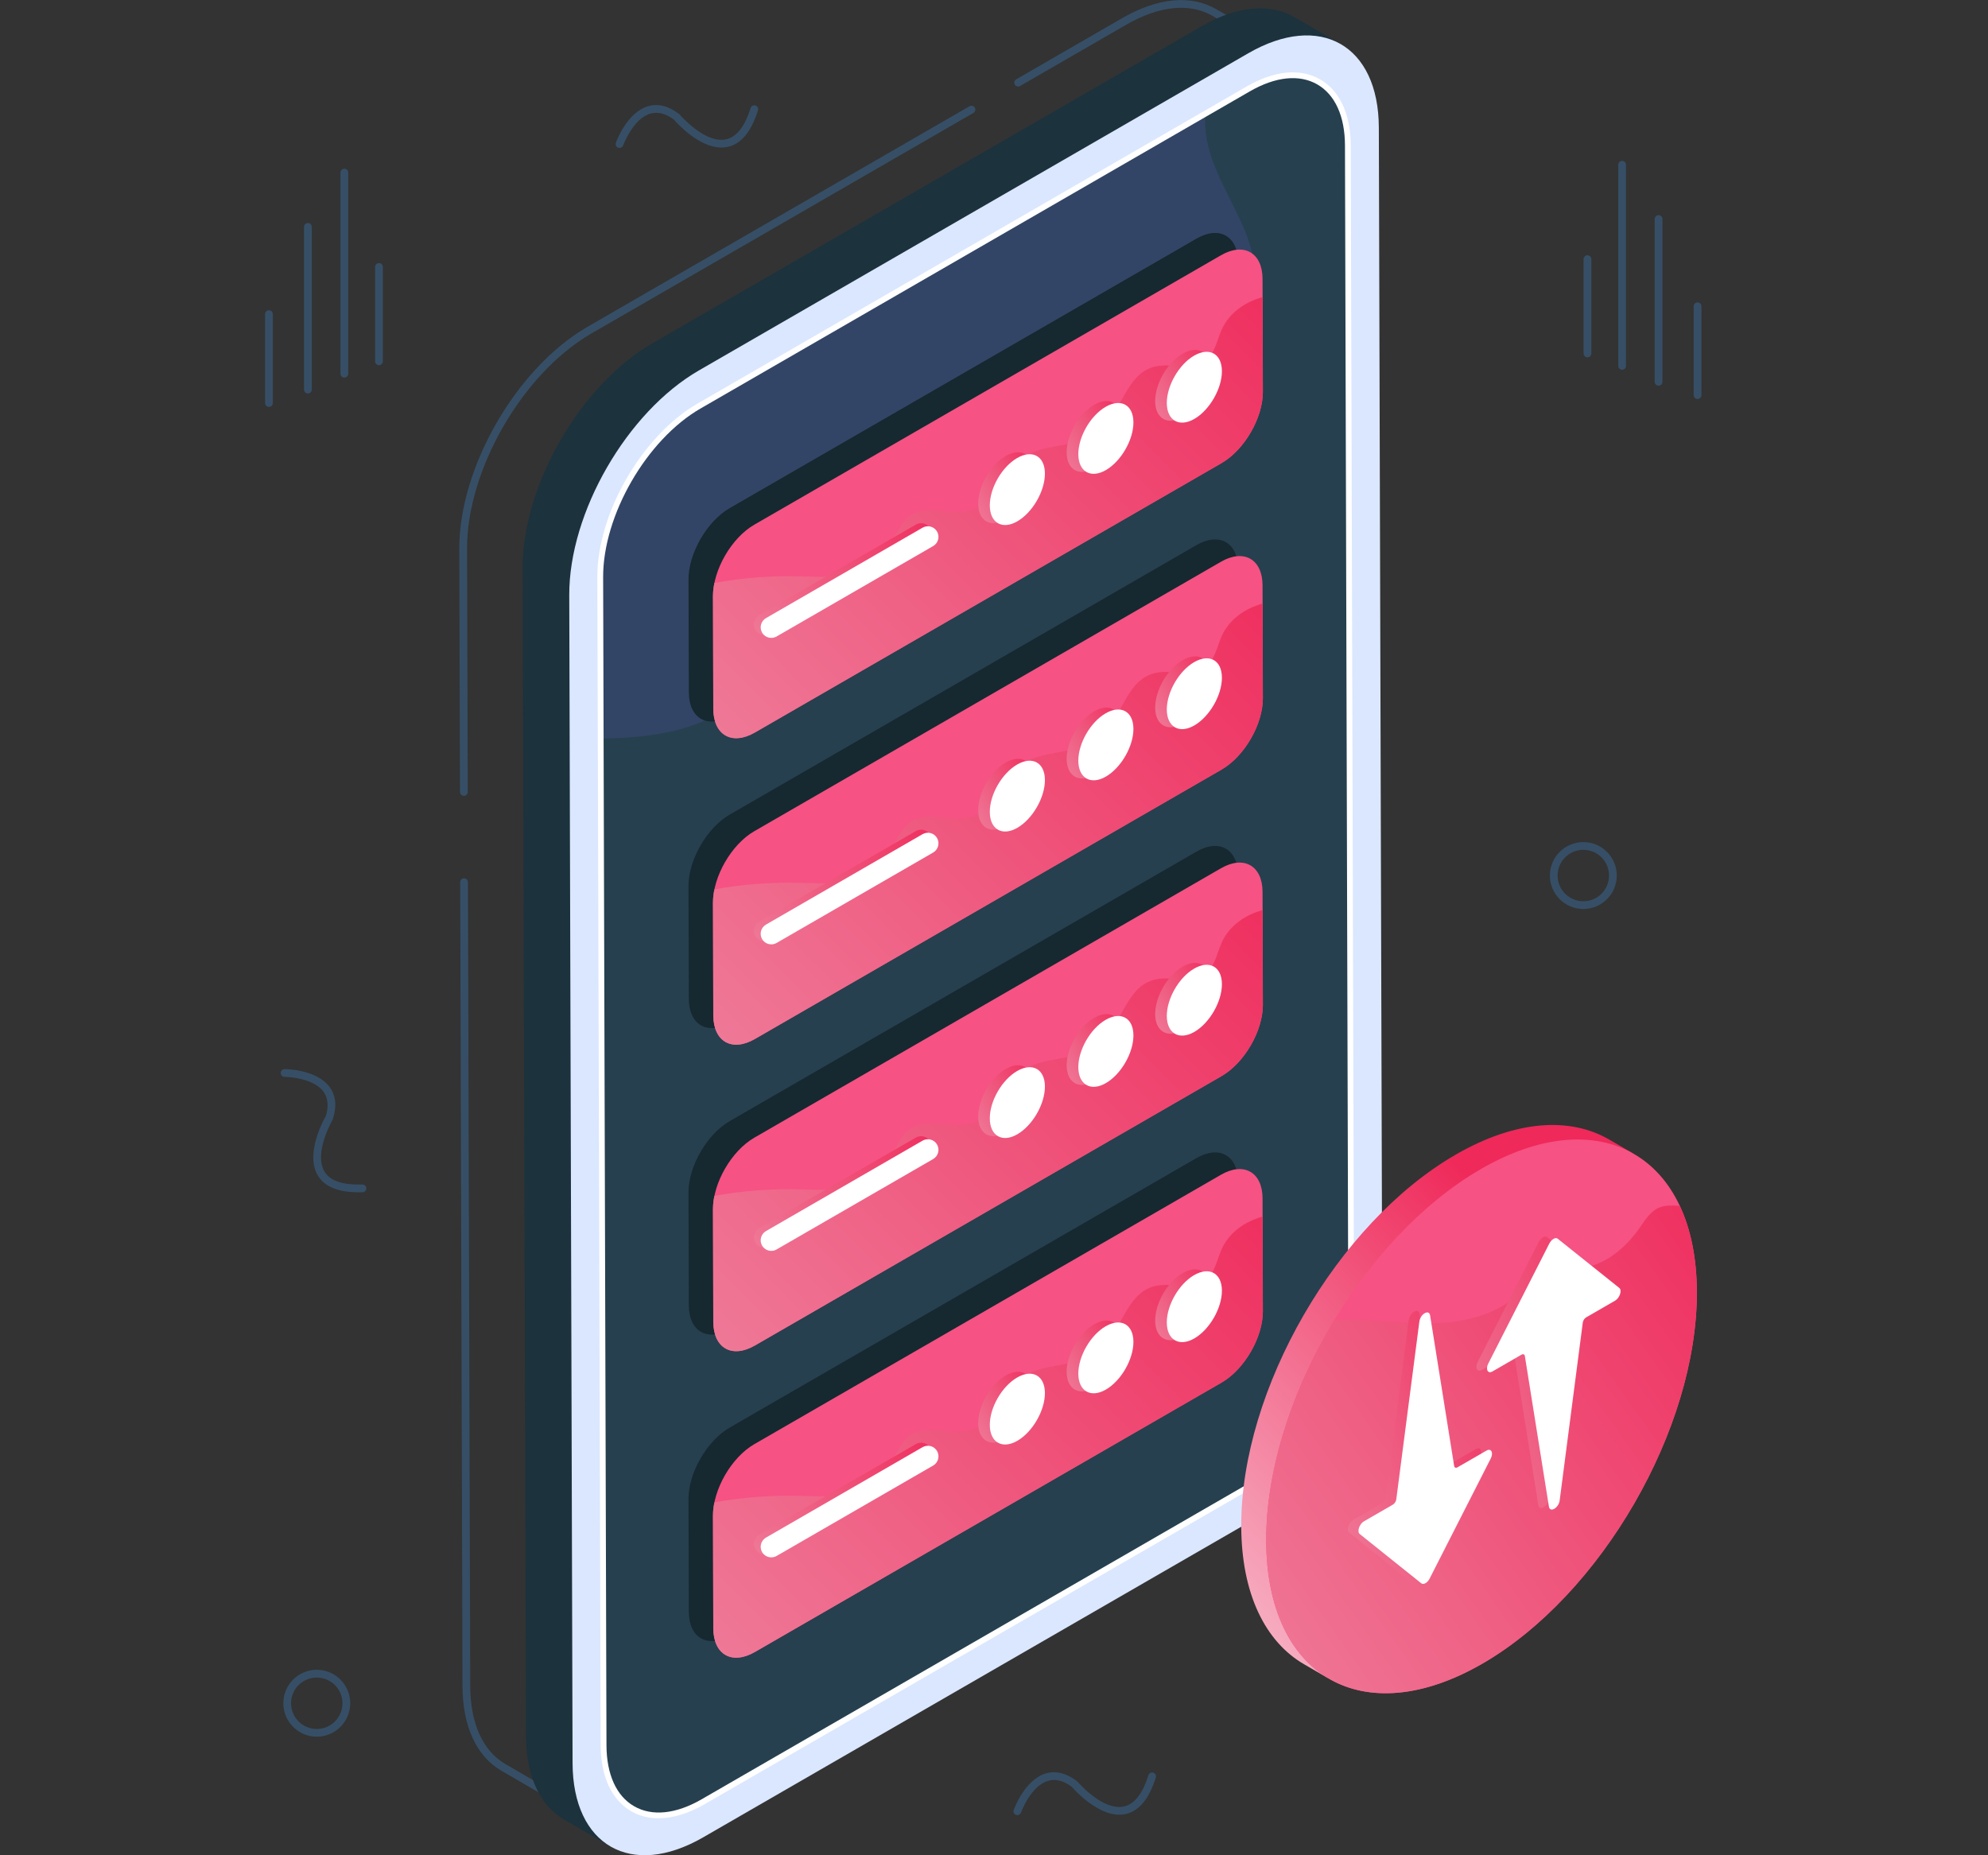 <svg width="90" height="84" viewBox="0 0 90 84" fill="none" xmlns="http://www.w3.org/2000/svg">
<rect x="0" y="0" width="90" height="84" fill="#333333" stroke="none"/>
<path d="M17.157 16.535C17.06 16.535 16.981 16.456 16.981 16.359V12.087C16.981 11.99 17.06 11.912 17.157 11.912C17.254 11.912 17.332 11.99 17.332 12.087V16.359C17.332 16.456 17.254 16.535 17.157 16.535Z" fill="#364F66"/>
<path d="M15.589 17.095C15.492 17.095 15.413 17.017 15.413 16.919V7.816C15.413 7.718 15.492 7.64 15.589 7.64C15.686 7.64 15.765 7.718 15.765 7.816V16.919C15.765 17.017 15.686 17.095 15.589 17.095Z" fill="#364F66"/>
<path d="M13.939 17.816C13.842 17.816 13.764 17.738 13.764 17.641V10.272C13.764 10.175 13.842 10.096 13.939 10.096C14.036 10.096 14.115 10.175 14.115 10.272V17.641C14.115 17.738 14.036 17.816 13.939 17.816Z" fill="#364F66"/>
<path d="M12.176 18.422C12.079 18.422 12 18.343 12 18.246V14.224C12 14.127 12.079 14.048 12.176 14.048C12.273 14.048 12.351 14.127 12.351 14.224V18.246C12.351 18.343 12.273 18.422 12.176 18.422Z" fill="#364F66"/>
<path d="M28.046 6.698C28.026 6.698 28.008 6.694 27.988 6.688C27.897 6.654 27.849 6.556 27.882 6.464C27.902 6.408 28.382 5.09 29.338 4.809C29.791 4.677 30.268 4.795 30.752 5.167C30.788 5.205 31.903 6.505 32.856 6.311C33.338 6.214 33.717 5.736 33.981 4.892C34.009 4.8 34.108 4.745 34.2 4.777C34.292 4.805 34.344 4.904 34.314 4.996C34.009 5.972 33.543 6.531 32.925 6.654C31.771 6.885 30.563 5.478 30.512 5.418C30.149 5.145 29.778 5.043 29.438 5.145C28.654 5.376 28.217 6.571 28.212 6.582C28.187 6.654 28.118 6.698 28.046 6.698Z" fill="#364F66"/>
<path d="M14.341 78.631C13.506 78.631 12.827 77.951 12.827 77.116C12.827 76.281 13.506 75.602 14.341 75.602C15.176 75.602 15.855 76.281 15.855 77.116C15.855 77.951 15.176 78.631 14.341 78.631ZM14.341 75.954C13.698 75.954 13.176 76.476 13.176 77.118C13.176 77.761 13.698 78.283 14.341 78.283C14.983 78.283 15.505 77.761 15.505 77.118C15.505 76.476 14.983 75.954 14.341 75.954Z" fill="#364F66"/>
<path d="M16.218 53.981C15.306 53.981 14.691 53.727 14.389 53.223C13.784 52.211 14.709 50.603 14.747 50.536C14.885 50.102 14.854 49.719 14.647 49.431C14.167 48.769 12.895 48.756 12.882 48.756C12.785 48.756 12.708 48.677 12.708 48.58C12.708 48.483 12.786 48.406 12.883 48.406C12.944 48.406 14.344 48.419 14.93 49.226C15.207 49.609 15.254 50.097 15.065 50.678C15.042 50.727 14.188 52.211 14.689 53.044C14.941 53.466 15.51 53.655 16.402 53.63C16.405 53.63 16.407 53.63 16.409 53.63C16.503 53.63 16.579 53.703 16.585 53.799C16.588 53.896 16.513 53.976 16.416 53.979C16.349 53.983 16.282 53.983 16.218 53.983V53.981Z" fill="#364F66"/>
<path d="M46.056 82.183C46.036 82.183 46.018 82.18 45.998 82.173C45.908 82.141 45.859 82.041 45.892 81.949C45.913 81.893 46.393 80.575 47.348 80.294C47.803 80.16 48.28 80.281 48.764 80.65C48.801 80.689 49.907 81.987 50.867 81.795C51.349 81.698 51.727 81.219 51.991 80.376C52.02 80.284 52.118 80.23 52.211 80.26C52.303 80.289 52.355 80.388 52.324 80.48C52.02 81.455 51.553 82.014 50.936 82.138C49.796 82.37 48.571 80.961 48.523 80.901C48.16 80.629 47.79 80.526 47.447 80.629C46.66 80.861 46.225 82.054 46.222 82.066C46.197 82.138 46.129 82.181 46.056 82.181V82.183Z" fill="#364F66"/>
<path d="M71.867 16.18C71.77 16.18 71.692 16.101 71.692 16.004V11.733C71.692 11.636 71.77 11.557 71.867 11.557C71.964 11.557 72.043 11.636 72.043 11.733V16.004C72.043 16.101 71.964 16.18 71.867 16.18Z" fill="#364F66"/>
<path d="M73.437 16.741C73.34 16.741 73.261 16.662 73.261 16.565V7.461C73.261 7.364 73.34 7.285 73.437 7.285C73.534 7.285 73.612 7.364 73.612 7.461V16.565C73.612 16.662 73.534 16.741 73.437 16.741Z" fill="#364F66"/>
<path d="M75.087 17.462C74.99 17.462 74.911 17.383 74.911 17.286V9.917C74.911 9.82 74.99 9.741 75.087 9.741C75.184 9.741 75.262 9.82 75.262 9.917V17.286C75.262 17.383 75.184 17.462 75.087 17.462Z" fill="#364F66"/>
<path d="M76.852 18.066C76.755 18.066 76.676 17.987 76.676 17.89V13.868C76.676 13.771 76.755 13.692 76.852 13.692C76.949 13.692 77.028 13.771 77.028 13.868V17.89C77.028 17.987 76.949 18.066 76.852 18.066Z" fill="#364F66"/>
<path d="M71.68 41.156C70.845 41.156 70.166 40.477 70.166 39.642C70.166 38.807 70.845 38.127 71.68 38.127C72.515 38.127 73.194 38.807 73.194 39.642C73.194 40.477 72.515 41.156 71.68 41.156ZM71.68 38.477C71.037 38.477 70.515 38.999 70.515 39.642C70.515 40.284 71.037 40.806 71.68 40.806C72.323 40.806 72.844 40.284 72.844 39.642C72.844 38.999 72.323 38.477 71.68 38.477Z" fill="#364F66"/>
<path d="M24.84 81.388C24.81 81.388 24.78 81.38 24.752 81.365L22.698 80.172C21.569 79.516 20.943 78.154 20.938 76.34L20.834 39.943C20.834 39.846 20.912 39.767 21.009 39.767C21.106 39.767 21.183 39.846 21.184 39.941L21.288 76.338C21.293 78.023 21.857 79.276 22.874 79.867L24.835 81.007C28.754 78.428 37.582 65.365 36.303 61.982C36.047 61.303 35.398 61.055 34.314 61.233C34.218 61.249 34.128 61.184 34.113 61.089L29.167 30.822C29.154 27.104 31.757 22.593 34.968 20.739L53.211 11.015C53.258 10.99 53.312 10.986 53.362 11.008C53.664 11.137 53.942 11.125 54.21 10.97C55.828 10.036 56.502 4.57 56.755 2.511C56.79 2.217 56.819 1.998 56.84 1.852L54.893 0.719C53.86 0.119 52.473 0.261 50.986 1.119L46.18 3.894C46.098 3.942 45.991 3.914 45.943 3.83C45.894 3.746 45.923 3.639 46.006 3.591L50.812 0.817C52.411 -0.107 53.924 -0.248 55.068 0.418L57.121 1.611C57.187 1.648 57.22 1.723 57.205 1.797C57.183 1.907 57.148 2.18 57.103 2.555C56.661 6.139 55.953 10.369 54.386 11.274C54.044 11.47 53.681 11.5 53.305 11.363L35.137 21.047C32.028 22.843 29.503 27.216 29.513 30.795L34.429 60.865C35.579 60.719 36.323 61.054 36.63 61.862C38.084 65.713 28.525 79.104 24.93 81.363C24.902 81.381 24.87 81.39 24.837 81.39L24.84 81.388Z" fill="#364F66"/>
<path d="M21 36.032C20.903 36.032 20.826 35.954 20.825 35.858L20.793 24.851C20.783 21.159 23.386 16.65 26.599 14.796L43.893 4.81C43.977 4.764 44.082 4.792 44.131 4.874C44.179 4.958 44.151 5.065 44.067 5.113L26.773 15.099C23.659 16.896 21.134 21.271 21.144 24.849L21.176 35.857C21.176 35.954 21.099 36.032 21.002 36.032H21Z" fill="#364F66"/>
<path d="M58.596 0.775C57.525 0.152 56.041 0.241 54.404 1.185L29.532 15.546C26.278 17.425 23.651 21.976 23.661 25.715L23.811 78.597C23.816 80.454 24.472 81.763 25.53 82.377L27.64 83.603C32.326 80.655 44.946 61.676 37.341 62.906L32.261 31.821C32.251 28.081 34.878 23.53 38.132 21.651L56.864 11.666C59.755 12.892 60.522 2.916 60.706 2.003L58.597 0.776L58.596 0.775Z" fill="#1C323D"/>
<path d="M56.512 2.411C59.765 0.534 62.412 2.04 62.422 5.779L62.573 58.661C62.583 62.401 59.954 66.953 56.702 68.831L31.831 83.19C28.576 85.069 25.931 83.562 25.921 79.822L25.771 26.94C25.761 23.201 28.387 18.65 31.642 16.771L56.512 2.411Z" fill="#DBE7FE"/>
<path d="M56.517 4.022C58.992 2.593 61.012 3.745 61.02 6.587L61.171 59.469C61.179 62.315 59.171 65.79 56.698 67.219L31.828 81.579C29.353 83.008 27.333 81.857 27.325 79.01L27.174 26.129C27.166 23.286 29.172 19.809 31.647 18.382L56.517 4.022Z" fill="#324566"/>
<path d="M61.166 59.467C61.174 62.315 59.171 65.792 56.698 67.219L46.552 73.082C45.829 71.541 45.419 69.676 45.359 67.559C45.342 67.081 45.35 66.54 45.376 65.965C45.568 61.818 47.005 57.202 49.416 52.977C51.925 48.562 55.261 44.964 58.806 42.837L59.076 42.672H59.093C59.772 42.28 60.443 41.949 61.114 41.68L61.166 59.467Z" fill="#324566"/>
<path d="M61.169 59.471C61.176 62.315 59.169 65.79 56.695 67.221L31.824 81.579C29.353 83.01 27.333 81.858 27.323 79.012L27.195 33.442C29.709 33.399 32.062 33.064 33.797 31.321C34.895 30.216 35.564 28.655 36.911 27.874C39.297 26.49 42.71 28.15 44.92 26.507C47.477 24.606 46.147 20.124 48.34 17.815C50.564 15.476 55.452 16.391 56.591 13.369C57.458 11.065 55.154 8.848 54.657 6.439C54.568 6.01 54.541 5.578 54.568 5.147L56.516 4.022C58.99 2.595 61.01 3.746 61.017 6.589L61.169 59.471Z" fill="#26404F"/>
<path d="M29.816 82.327C29.365 82.327 28.948 82.221 28.578 82.009C27.688 81.497 27.198 80.433 27.193 79.012L27.042 26.131C27.034 23.244 29.07 19.719 31.582 18.27L56.45 3.909C57.694 3.192 58.872 3.079 59.765 3.594C60.654 4.106 61.145 5.169 61.151 6.587L61.299 59.469C61.308 62.355 59.272 65.884 56.762 67.333L31.891 81.693C31.162 82.114 30.457 82.325 29.816 82.325V82.327ZM56.517 4.022L56.583 4.136L31.712 18.497C29.274 19.904 27.297 23.329 27.305 26.131L27.456 79.012C27.459 80.336 27.904 81.32 28.709 81.781C29.518 82.248 30.603 82.136 31.761 81.467L56.631 67.107C59.069 65.698 61.047 62.273 61.038 59.471L60.889 6.589C60.886 5.267 60.441 4.285 59.636 3.822C58.825 3.355 57.742 3.467 56.584 4.136L56.519 4.022H56.517Z" fill="white"/>
<path d="M54.167 10.804C55.202 10.207 56.046 10.687 56.049 11.876L56.064 16.98C56.067 18.169 55.229 19.615 54.195 20.212L33.067 32.412C32.032 33.009 31.188 32.534 31.185 31.344L31.17 26.241C31.167 25.051 32.005 23.601 33.039 23.003L54.167 10.804Z" fill="#162830"/>
<path d="M55.276 11.557C56.312 10.96 57.155 11.44 57.158 12.629L57.173 17.733C57.177 18.922 56.338 20.368 55.304 20.965L34.177 33.165C33.141 33.762 32.298 33.287 32.294 32.097L32.279 26.994C32.276 25.804 33.114 24.354 34.148 23.756L55.276 11.557Z" fill="#F65283"/>
<path d="M57.172 17.733C57.172 18.922 56.337 20.37 55.303 20.969L34.175 33.166C33.141 33.765 32.299 33.292 32.291 32.102L32.276 26.997C32.276 26.798 32.298 26.599 32.343 26.392C33.636 26.156 34.958 26.058 36.265 26.095C37.24 26.117 38.281 26.206 39.138 25.734C39.78 25.379 40.23 24.758 40.6 24.123C40.747 23.863 40.896 23.59 41.132 23.398C41.922 22.762 43.157 23.428 44.102 23.058C45.063 22.689 45.35 21.441 46.164 20.805C47.161 20.022 48.72 20.34 49.724 19.563C50.758 18.758 50.935 17 52.192 16.623C52.975 16.387 53.936 16.822 54.585 16.32C55.007 15.996 55.095 15.397 55.316 14.91C55.656 14.164 56.357 13.677 57.155 13.454L57.17 17.731L57.172 17.733Z" fill="url(#paint0_linear_2111_3746)"/>
<path d="M45.523 20.652C46.212 20.254 46.778 20.565 46.779 21.357C46.781 22.148 46.22 23.12 45.531 23.519C44.847 23.913 44.286 23.589 44.285 22.797C44.283 22.006 44.838 21.047 45.523 20.652Z" fill="url(#paint1_linear_2111_3746)"/>
<path d="M46.048 20.738C46.737 20.34 47.303 20.651 47.305 21.442C47.306 22.234 46.746 23.206 46.056 23.604C45.372 23.999 44.812 23.674 44.81 22.883C44.808 22.091 45.364 21.133 46.048 20.738Z" fill="white"/>
<path d="M49.528 18.333C50.218 17.935 50.783 18.246 50.785 19.038C50.787 19.829 50.226 20.801 49.537 21.2C48.852 21.594 48.292 21.27 48.29 20.478C48.289 19.687 48.844 18.728 49.528 18.333Z" fill="url(#paint2_linear_2111_3746)"/>
<path d="M50.056 18.419C50.745 18.02 51.31 18.332 51.312 19.123C51.314 19.915 50.753 20.887 50.064 21.285C49.38 21.68 48.819 21.355 48.817 20.564C48.816 19.772 49.371 18.814 50.056 18.419Z" fill="white"/>
<path d="M53.536 16.016C54.225 15.618 54.791 15.929 54.792 16.72C54.794 17.512 54.234 18.484 53.544 18.882C52.86 19.277 52.299 18.952 52.298 18.161C52.296 17.37 52.852 16.411 53.536 16.016Z" fill="url(#paint3_linear_2111_3746)"/>
<path d="M54.061 16.101C54.751 15.703 55.316 16.014 55.318 16.806C55.32 17.597 54.759 18.569 54.07 18.968C53.385 19.362 52.825 19.038 52.823 18.246C52.822 17.455 53.377 16.496 54.061 16.101Z" fill="white"/>
<path d="M34.613 28.742C34.448 28.742 34.285 28.657 34.197 28.503C34.065 28.274 34.143 27.979 34.373 27.847L41.462 23.753C41.693 23.621 41.986 23.699 42.118 23.928C42.25 24.158 42.171 24.452 41.942 24.584L34.853 28.679C34.777 28.722 34.695 28.742 34.613 28.742Z" fill="url(#paint4_linear_2111_3746)"/>
<path d="M34.918 28.881C34.752 28.881 34.59 28.796 34.501 28.642C34.369 28.413 34.448 28.118 34.677 27.986L41.766 23.892C41.997 23.759 42.29 23.838 42.422 24.067C42.554 24.297 42.476 24.591 42.247 24.723L35.157 28.818C35.082 28.861 35 28.881 34.918 28.881Z" fill="white"/>
<path d="M54.166 24.681C55.202 24.084 56.046 24.564 56.049 25.754L56.064 30.857C56.067 32.047 55.229 33.493 54.195 34.09L33.067 46.289C32.032 46.887 31.188 46.411 31.185 45.222L31.17 40.118C31.167 38.929 32.005 37.478 33.039 36.881L54.166 24.681Z" fill="#162830"/>
<path d="M55.276 25.434C56.312 24.837 57.155 25.317 57.158 26.507L57.173 31.61C57.177 32.8 56.338 34.245 55.304 34.843L34.177 47.042C33.141 47.639 32.298 47.164 32.294 45.975L32.279 40.871C32.276 39.682 33.114 38.231 34.148 37.634L55.276 25.434Z" fill="#F65283"/>
<path d="M57.172 31.608C57.172 32.798 56.337 34.245 55.303 34.844L34.175 47.042C33.141 47.641 32.299 47.168 32.291 45.978L32.276 40.873C32.276 40.674 32.298 40.475 32.343 40.267C33.636 40.031 34.958 39.934 36.265 39.971C37.24 39.993 38.281 40.082 39.138 39.61C39.78 39.255 40.23 38.634 40.6 37.998C40.747 37.739 40.896 37.466 41.132 37.274C41.922 36.638 43.157 37.304 44.102 36.934C45.063 36.565 45.35 35.316 46.163 34.681C47.161 33.898 48.72 34.215 49.724 33.439C50.758 32.634 50.935 30.876 52.192 30.499C52.975 30.263 53.936 30.698 54.585 30.196C55.006 29.872 55.095 29.273 55.316 28.786C55.656 28.04 56.357 27.553 57.155 27.33L57.17 31.607L57.172 31.608Z" fill="url(#paint5_linear_2111_3746)"/>
<path d="M45.523 34.53C46.212 34.132 46.778 34.443 46.779 35.234C46.781 36.026 46.22 36.998 45.531 37.396C44.847 37.791 44.286 37.466 44.285 36.675C44.283 35.884 44.838 34.925 45.523 34.53Z" fill="url(#paint6_linear_2111_3746)"/>
<path d="M46.048 34.615C46.737 34.217 47.303 34.528 47.305 35.32C47.306 36.111 46.746 37.083 46.056 37.481C45.372 37.876 44.812 37.552 44.81 36.76C44.808 35.969 45.364 35.01 46.048 34.615Z" fill="white"/>
<path d="M49.528 32.211C50.218 31.813 50.783 32.124 50.785 32.915C50.787 33.707 50.226 34.679 49.537 35.077C48.852 35.472 48.292 35.147 48.29 34.356C48.288 33.565 48.844 32.606 49.528 32.211Z" fill="url(#paint7_linear_2111_3746)"/>
<path d="M50.055 32.296C50.745 31.898 51.31 32.209 51.312 33.001C51.314 33.792 50.753 34.764 50.064 35.162C49.38 35.557 48.819 35.233 48.817 34.441C48.816 33.65 49.371 32.691 50.055 32.296Z" fill="white"/>
<path d="M53.536 29.893C54.225 29.495 54.791 29.806 54.792 30.598C54.794 31.389 54.234 32.361 53.544 32.76C52.86 33.155 52.299 32.83 52.298 32.039C52.296 31.247 52.852 30.288 53.536 29.893Z" fill="url(#paint8_linear_2111_3746)"/>
<path d="M54.061 29.979C54.751 29.581 55.316 29.892 55.318 30.683C55.32 31.475 54.759 32.447 54.07 32.845C53.385 33.24 52.825 32.915 52.823 32.124C52.822 31.332 53.377 30.374 54.061 29.979Z" fill="white"/>
<path d="M34.613 42.618C34.448 42.618 34.285 42.533 34.197 42.379C34.065 42.15 34.143 41.855 34.372 41.723L41.462 37.629C41.693 37.496 41.986 37.575 42.118 37.804C42.25 38.034 42.171 38.328 41.942 38.46L34.853 42.555C34.777 42.598 34.695 42.618 34.613 42.618Z" fill="url(#paint9_linear_2111_3746)"/>
<path d="M34.918 42.757C34.752 42.757 34.59 42.672 34.501 42.518C34.369 42.289 34.448 41.994 34.677 41.862L41.766 37.768C41.997 37.635 42.29 37.714 42.422 37.943C42.554 38.172 42.476 38.467 42.247 38.599L35.157 42.694C35.082 42.737 35 42.757 34.918 42.757Z" fill="white"/>
<path d="M54.166 38.559C55.202 37.962 56.046 38.442 56.049 39.632L56.064 44.735C56.067 45.925 55.229 47.37 54.195 47.968L33.067 60.167C32.032 60.764 31.188 60.289 31.185 59.099L31.17 53.996C31.167 52.806 32.005 51.356 33.039 50.758L54.166 38.559Z" fill="#162830"/>
<path d="M55.276 39.312C56.312 38.715 57.155 39.195 57.158 40.385L57.173 45.488C57.177 46.677 56.338 48.123 55.304 48.72L34.177 60.92C33.141 61.517 32.298 61.042 32.294 59.852L32.279 54.749C32.276 53.559 33.114 52.109 34.148 51.511L55.276 39.312Z" fill="#F65283"/>
<path d="M57.172 45.486C57.172 46.676 56.337 48.123 55.303 48.722L34.175 60.92C33.141 61.519 32.299 61.045 32.291 59.856L32.276 54.751C32.276 54.551 32.298 54.352 32.343 54.145C33.636 53.909 34.958 53.812 36.265 53.849C37.24 53.871 38.281 53.959 39.138 53.487C39.78 53.133 40.23 52.512 40.6 51.876C40.747 51.617 40.896 51.344 41.132 51.152C41.922 50.516 43.157 51.182 44.102 50.812C45.063 50.442 45.35 49.194 46.163 48.558C47.161 47.775 48.72 48.093 49.724 47.317C50.758 46.512 50.935 44.753 52.192 44.377C52.975 44.141 53.936 44.576 54.585 44.074C55.006 43.749 55.095 43.15 55.316 42.663C55.656 41.917 56.357 41.43 57.155 41.208L57.17 45.484L57.172 45.486Z" fill="url(#paint10_linear_2111_3746)"/>
<path d="M45.523 48.406C46.212 48.008 46.778 48.319 46.779 49.11C46.781 49.902 46.22 50.874 45.531 51.272C44.847 51.667 44.286 51.342 44.285 50.551C44.283 49.76 44.838 48.801 45.523 48.406Z" fill="url(#paint11_linear_2111_3746)"/>
<path d="M46.048 48.491C46.737 48.093 47.303 48.404 47.305 49.196C47.306 49.987 46.746 50.959 46.056 51.357C45.372 51.752 44.812 51.428 44.81 50.636C44.808 49.845 45.364 48.886 46.048 48.491Z" fill="white"/>
<path d="M49.528 46.089C50.218 45.69 50.783 46.002 50.785 46.793C50.787 47.584 50.226 48.556 49.537 48.955C48.852 49.349 48.292 49.025 48.29 48.233C48.288 47.442 48.844 46.483 49.528 46.089Z" fill="url(#paint12_linear_2111_3746)"/>
<path d="M50.055 46.174C50.745 45.776 51.31 46.087 51.312 46.878C51.314 47.67 50.753 48.642 50.064 49.04C49.38 49.435 48.819 49.11 48.817 48.319C48.816 47.527 49.371 46.569 50.055 46.174Z" fill="white"/>
<path d="M53.536 43.769C54.225 43.371 54.791 43.682 54.792 44.474C54.794 45.265 54.234 46.237 53.544 46.636C52.86 47.031 52.299 46.706 52.298 45.914C52.296 45.123 52.852 44.164 53.536 43.769Z" fill="url(#paint13_linear_2111_3746)"/>
<path d="M54.061 43.855C54.751 43.456 55.316 43.768 55.318 44.559C55.32 45.351 54.759 46.323 54.07 46.721C53.385 47.116 52.825 46.791 52.823 46C52.822 45.208 53.377 44.25 54.061 43.855Z" fill="white"/>
<path d="M34.613 56.496C34.448 56.496 34.285 56.41 34.197 56.257C34.065 56.027 34.143 55.733 34.372 55.601L41.462 51.506C41.693 51.374 41.986 51.453 42.118 51.682C42.25 51.911 42.171 52.206 41.942 52.338L34.853 56.432C34.777 56.476 34.695 56.496 34.613 56.496Z" fill="url(#paint14_linear_2111_3746)"/>
<path d="M34.918 56.635C34.752 56.635 34.59 56.549 34.501 56.395C34.369 56.166 34.448 55.872 34.677 55.739L41.766 51.645C41.997 51.513 42.29 51.592 42.422 51.821C42.554 52.05 42.476 52.345 42.247 52.477L35.157 56.571C35.082 56.615 35 56.635 34.918 56.635Z" fill="white"/>
<path d="M54.166 52.435C55.202 51.838 56.046 52.318 56.049 53.508L56.064 58.611C56.067 59.8 55.229 61.246 54.195 61.843L33.067 74.043C32.032 74.64 31.188 74.165 31.185 72.975L31.17 67.872C31.167 66.682 32.005 65.232 33.039 64.634L54.166 52.435Z" fill="#162830"/>
<path d="M55.276 53.188C56.312 52.591 57.155 53.071 57.158 54.26L57.173 59.364C57.177 60.553 56.338 61.999 55.304 62.596L34.177 74.796C33.141 75.393 32.298 74.918 32.294 73.728L32.279 68.625C32.276 67.435 33.114 65.985 34.148 65.387L55.276 53.188Z" fill="#F65283"/>
<path d="M57.172 59.364C57.172 60.553 56.337 62.001 55.303 62.6L34.175 74.797C33.141 75.396 32.299 74.923 32.291 73.733L32.276 68.628C32.276 68.429 32.298 68.23 32.343 68.023C33.636 67.787 34.958 67.69 36.265 67.726C37.24 67.748 38.281 67.837 39.138 67.365C39.78 67.01 40.23 66.389 40.6 65.754C40.747 65.494 40.896 65.222 41.132 65.029C41.922 64.393 43.157 65.059 44.102 64.689C45.063 64.32 45.35 63.072 46.163 62.436C47.161 61.653 48.72 61.971 49.724 61.194C50.758 60.389 50.935 58.631 52.192 58.254C52.975 58.019 53.936 58.453 54.585 57.952C55.006 57.627 55.095 57.028 55.316 56.541C55.656 55.795 56.357 55.308 57.155 55.085L57.17 59.362L57.172 59.364Z" fill="url(#paint15_linear_2111_3746)"/>
<path d="M45.523 62.283C46.212 61.885 46.778 62.197 46.779 62.988C46.781 63.779 46.22 64.751 45.531 65.15C44.847 65.544 44.286 65.22 44.285 64.428C44.283 63.637 44.838 62.678 45.523 62.283Z" fill="url(#paint16_linear_2111_3746)"/>
<path d="M46.048 62.369C46.737 61.971 47.303 62.282 47.305 63.073C47.306 63.865 46.746 64.837 46.056 65.235C45.372 65.63 44.812 65.305 44.81 64.514C44.808 63.722 45.364 62.764 46.048 62.369Z" fill="white"/>
<path d="M49.528 59.964C50.218 59.566 50.783 59.877 50.785 60.669C50.787 61.46 50.226 62.432 49.537 62.831C48.852 63.225 48.292 62.901 48.29 62.109C48.288 61.318 48.844 60.359 49.528 59.964Z" fill="url(#paint17_linear_2111_3746)"/>
<path d="M50.055 60.05C50.745 59.651 51.31 59.963 51.312 60.754C51.314 61.546 50.753 62.518 50.064 62.916C49.38 63.311 48.819 62.986 48.817 62.195C48.816 61.403 49.371 60.445 50.055 60.05Z" fill="white"/>
<path d="M53.536 57.647C54.225 57.249 54.791 57.56 54.792 58.351C54.794 59.143 54.234 60.115 53.544 60.513C52.86 60.908 52.299 60.584 52.298 59.792C52.296 59.001 52.852 58.042 53.536 57.647Z" fill="url(#paint18_linear_2111_3746)"/>
<path d="M54.061 57.732C54.751 57.334 55.316 57.645 55.318 58.437C55.32 59.228 54.759 60.2 54.07 60.599C53.385 60.993 52.825 60.669 52.823 59.877C52.822 59.086 53.377 58.127 54.061 57.732Z" fill="white"/>
<path d="M34.613 70.373C34.448 70.373 34.285 70.288 34.197 70.134C34.065 69.905 34.143 69.61 34.372 69.478L41.462 65.384C41.693 65.252 41.986 65.33 42.118 65.56C42.25 65.789 42.171 66.083 41.942 66.216L34.853 70.31C34.777 70.353 34.695 70.373 34.613 70.373Z" fill="url(#paint19_linear_2111_3746)"/>
<path d="M34.918 70.512C34.752 70.512 34.59 70.427 34.501 70.273C34.369 70.044 34.448 69.749 34.677 69.617L41.766 65.523C41.997 65.391 42.29 65.469 42.422 65.698C42.554 65.928 42.476 66.222 42.247 66.354L35.157 70.449C35.082 70.492 35 70.512 34.918 70.512Z" fill="white"/>
<path d="M72.846 51.593C71.074 50.564 68.62 50.708 65.909 52.274C60.525 55.381 56.174 62.914 56.193 69.098C56.201 72.172 57.287 74.334 59.035 75.35L60.166 76.007C58.416 74.99 67.918 67.989 67.91 64.917C67.893 58.733 62.415 64.554 67.8 61.447C70.51 59.882 72.205 51.222 73.979 52.251L72.848 51.593H72.846Z" fill="url(#paint20_linear_2111_3746)"/>
<path d="M67.04 52.93C72.426 49.821 76.803 52.316 76.82 58.5C76.837 64.688 72.488 72.219 67.104 75.328C61.721 78.435 57.34 75.942 57.324 69.756C57.307 63.572 61.657 56.039 67.04 52.932V52.93Z" fill="#F65283"/>
<path d="M76.82 58.502C76.838 64.688 72.488 72.219 67.102 75.328C61.719 78.435 57.341 75.942 57.322 69.756C57.314 66.515 58.504 62.903 60.413 59.754C61.778 59.677 63.167 59.901 64.544 59.916C66.272 59.934 68.186 59.499 69.17 58.075C69.425 57.706 69.669 57.237 70.116 57.169C70.382 57.13 70.641 57.254 70.902 57.326C72.19 57.674 73.472 56.69 74.232 55.592C74.479 55.233 74.729 54.828 75.135 54.667C75.386 54.573 75.661 54.578 75.927 54.59C75.965 54.593 76.004 54.593 76.045 54.597C76.542 55.648 76.817 56.959 76.82 58.502Z" fill="url(#paint21_linear_2111_3746)"/>
<path d="M69.848 56.022C69.918 55.982 69.988 55.975 70.038 56.016L72.826 58.244C72.96 58.351 72.846 58.699 72.637 58.82L71.325 59.578C71.25 59.621 71.186 59.722 71.173 59.814L70.127 67.865C70.105 68.038 69.995 68.18 69.884 68.243C69.774 68.307 69.664 68.292 69.64 68.146L68.551 61.328C68.539 61.249 68.474 61.224 68.397 61.268L67.085 62.026C66.876 62.146 66.761 61.932 66.894 61.669L69.659 56.235C69.707 56.138 69.779 56.064 69.849 56.022H69.848Z" fill="url(#paint22_linear_2111_3746)"/>
<path d="M64.016 59.389C64.127 59.325 64.237 59.34 64.261 59.486L65.35 66.304C65.362 66.383 65.427 66.408 65.504 66.364L66.816 65.608C67.025 65.488 67.14 65.702 67.008 65.965L64.242 71.399C64.194 71.496 64.124 71.571 64.053 71.612C63.983 71.652 63.913 71.658 63.863 71.618L61.077 69.388C60.943 69.281 61.057 68.933 61.266 68.812L62.578 68.054C62.653 68.011 62.718 67.91 62.73 67.817L63.776 59.765C63.797 59.593 63.908 59.451 64.018 59.387L64.016 59.389Z" fill="url(#paint23_linear_2111_3746)"/>
<path d="M70.329 56.091C70.4 56.051 70.47 56.044 70.52 56.084L73.308 58.313C73.442 58.42 73.328 58.768 73.119 58.889L71.807 59.646C71.732 59.69 71.668 59.79 71.655 59.882L70.609 67.934C70.587 68.106 70.477 68.248 70.366 68.312C70.256 68.376 70.145 68.361 70.122 68.215L69.033 61.397C69.021 61.318 68.956 61.293 68.879 61.336L67.567 62.094C67.358 62.215 67.242 62.001 67.376 61.738L70.14 56.303C70.189 56.206 70.261 56.133 70.331 56.091H70.329Z" fill="white"/>
<path d="M64.498 59.457C64.609 59.394 64.719 59.409 64.743 59.554L65.832 66.373C65.844 66.451 65.909 66.477 65.986 66.433L67.298 65.677C67.507 65.556 67.622 65.77 67.49 66.033L64.724 71.468C64.676 71.565 64.605 71.64 64.535 71.68C64.465 71.72 64.395 71.727 64.344 71.687L61.559 69.457C61.425 69.349 61.538 69.001 61.748 68.881L63.059 68.123C63.135 68.079 63.2 67.979 63.212 67.885L64.257 59.834C64.279 59.661 64.39 59.519 64.5 59.456L64.498 59.457Z" fill="white"/>
<defs>
<linearGradient id="paint0_linear_2111_3746" x1="30.409" y1="33.426" x2="55.997" y2="7.908" gradientUnits="userSpaceOnUse">
<stop stop-color="#EF7C9A"/>
<stop offset="1" stop-color="#EF295A"/>
</linearGradient>
<linearGradient id="paint1_linear_2111_3746" x1="44.097" y1="23.687" x2="47.784" y2="21.393" gradientUnits="userSpaceOnUse">
<stop stop-color="#EF7C9A"/>
<stop offset="1" stop-color="#EF295A"/>
</linearGradient>
<linearGradient id="paint2_linear_2111_3746" x1="48.103" y1="21.368" x2="51.79" y2="19.074" gradientUnits="userSpaceOnUse">
<stop stop-color="#EF7C9A"/>
<stop offset="1" stop-color="#EF295A"/>
</linearGradient>
<linearGradient id="paint3_linear_2111_3746" x1="52.111" y1="19.05" x2="55.797" y2="16.756" gradientUnits="userSpaceOnUse">
<stop stop-color="#EF7C9A"/>
<stop offset="1" stop-color="#EF295A"/>
</linearGradient>
<linearGradient id="paint4_linear_2111_3746" x1="33.529" y1="28.742" x2="39.818" y2="20.728" gradientUnits="userSpaceOnUse">
<stop stop-color="#EF7C9A"/>
<stop offset="1" stop-color="#EF295A"/>
</linearGradient>
<linearGradient id="paint5_linear_2111_3746" x1="30.409" y1="47.301" x2="55.997" y2="21.784" gradientUnits="userSpaceOnUse">
<stop stop-color="#EF7C9A"/>
<stop offset="1" stop-color="#EF295A"/>
</linearGradient>
<linearGradient id="paint6_linear_2111_3746" x1="44.097" y1="37.564" x2="47.784" y2="35.27" gradientUnits="userSpaceOnUse">
<stop stop-color="#EF7C9A"/>
<stop offset="1" stop-color="#EF295A"/>
</linearGradient>
<linearGradient id="paint7_linear_2111_3746" x1="48.103" y1="35.245" x2="51.79" y2="32.951" gradientUnits="userSpaceOnUse">
<stop stop-color="#EF7C9A"/>
<stop offset="1" stop-color="#EF295A"/>
</linearGradient>
<linearGradient id="paint8_linear_2111_3746" x1="52.111" y1="32.928" x2="55.797" y2="30.634" gradientUnits="userSpaceOnUse">
<stop stop-color="#EF7C9A"/>
<stop offset="1" stop-color="#EF295A"/>
</linearGradient>
<linearGradient id="paint9_linear_2111_3746" x1="33.529" y1="42.618" x2="39.818" y2="34.604" gradientUnits="userSpaceOnUse">
<stop stop-color="#EF7C9A"/>
<stop offset="1" stop-color="#EF295A"/>
</linearGradient>
<linearGradient id="paint10_linear_2111_3746" x1="30.409" y1="61.179" x2="55.997" y2="35.661" gradientUnits="userSpaceOnUse">
<stop stop-color="#EF7C9A"/>
<stop offset="1" stop-color="#EF295A"/>
</linearGradient>
<linearGradient id="paint11_linear_2111_3746" x1="44.097" y1="51.44" x2="47.784" y2="49.146" gradientUnits="userSpaceOnUse">
<stop stop-color="#EF7C9A"/>
<stop offset="1" stop-color="#EF295A"/>
</linearGradient>
<linearGradient id="paint12_linear_2111_3746" x1="48.103" y1="49.123" x2="51.79" y2="46.829" gradientUnits="userSpaceOnUse">
<stop stop-color="#EF7C9A"/>
<stop offset="1" stop-color="#EF295A"/>
</linearGradient>
<linearGradient id="paint13_linear_2111_3746" x1="52.111" y1="46.804" x2="55.797" y2="44.51" gradientUnits="userSpaceOnUse">
<stop stop-color="#EF7C9A"/>
<stop offset="1" stop-color="#EF295A"/>
</linearGradient>
<linearGradient id="paint14_linear_2111_3746" x1="33.529" y1="56.496" x2="39.818" y2="48.482" gradientUnits="userSpaceOnUse">
<stop stop-color="#EF7C9A"/>
<stop offset="1" stop-color="#EF295A"/>
</linearGradient>
<linearGradient id="paint15_linear_2111_3746" x1="30.409" y1="75.057" x2="55.997" y2="49.539" gradientUnits="userSpaceOnUse">
<stop stop-color="#EF7C9A"/>
<stop offset="1" stop-color="#EF295A"/>
</linearGradient>
<linearGradient id="paint16_linear_2111_3746" x1="44.097" y1="65.318" x2="47.784" y2="63.024" gradientUnits="userSpaceOnUse">
<stop stop-color="#EF7C9A"/>
<stop offset="1" stop-color="#EF295A"/>
</linearGradient>
<linearGradient id="paint17_linear_2111_3746" x1="48.103" y1="62.999" x2="51.79" y2="60.705" gradientUnits="userSpaceOnUse">
<stop stop-color="#EF7C9A"/>
<stop offset="1" stop-color="#EF295A"/>
</linearGradient>
<linearGradient id="paint18_linear_2111_3746" x1="52.111" y1="60.681" x2="55.797" y2="58.387" gradientUnits="userSpaceOnUse">
<stop stop-color="#EF7C9A"/>
<stop offset="1" stop-color="#EF295A"/>
</linearGradient>
<linearGradient id="paint19_linear_2111_3746" x1="33.529" y1="70.373" x2="39.818" y2="62.359" gradientUnits="userSpaceOnUse">
<stop stop-color="#EF7C9A"/>
<stop offset="1" stop-color="#EF295A"/>
</linearGradient>
<linearGradient id="paint20_linear_2111_3746" x1="54.789" y1="80.882" x2="74.602" y2="61.289" gradientUnits="userSpaceOnUse">
<stop stop-color="#F9D5E0"/>
<stop offset="1" stop-color="#EF295A"/>
</linearGradient>
<linearGradient id="paint21_linear_2111_3746" x1="55.86" y1="76.665" x2="82.524" y2="57.828" gradientUnits="userSpaceOnUse">
<stop stop-color="#EF7C9A"/>
<stop offset="1" stop-color="#EF295A"/>
</linearGradient>
<linearGradient id="paint22_linear_2111_3746" x1="66.384" y1="68.279" x2="77.117" y2="64.055" gradientUnits="userSpaceOnUse">
<stop stop-color="#EF7C9A"/>
<stop offset="1" stop-color="#EF295A"/>
</linearGradient>
<linearGradient id="paint23_linear_2111_3746" x1="60.566" y1="71.645" x2="71.297" y2="67.423" gradientUnits="userSpaceOnUse">
<stop stop-color="#EF7C9A"/>
<stop offset="1" stop-color="#EF295A"/>
</linearGradient>
</defs>
</svg>
